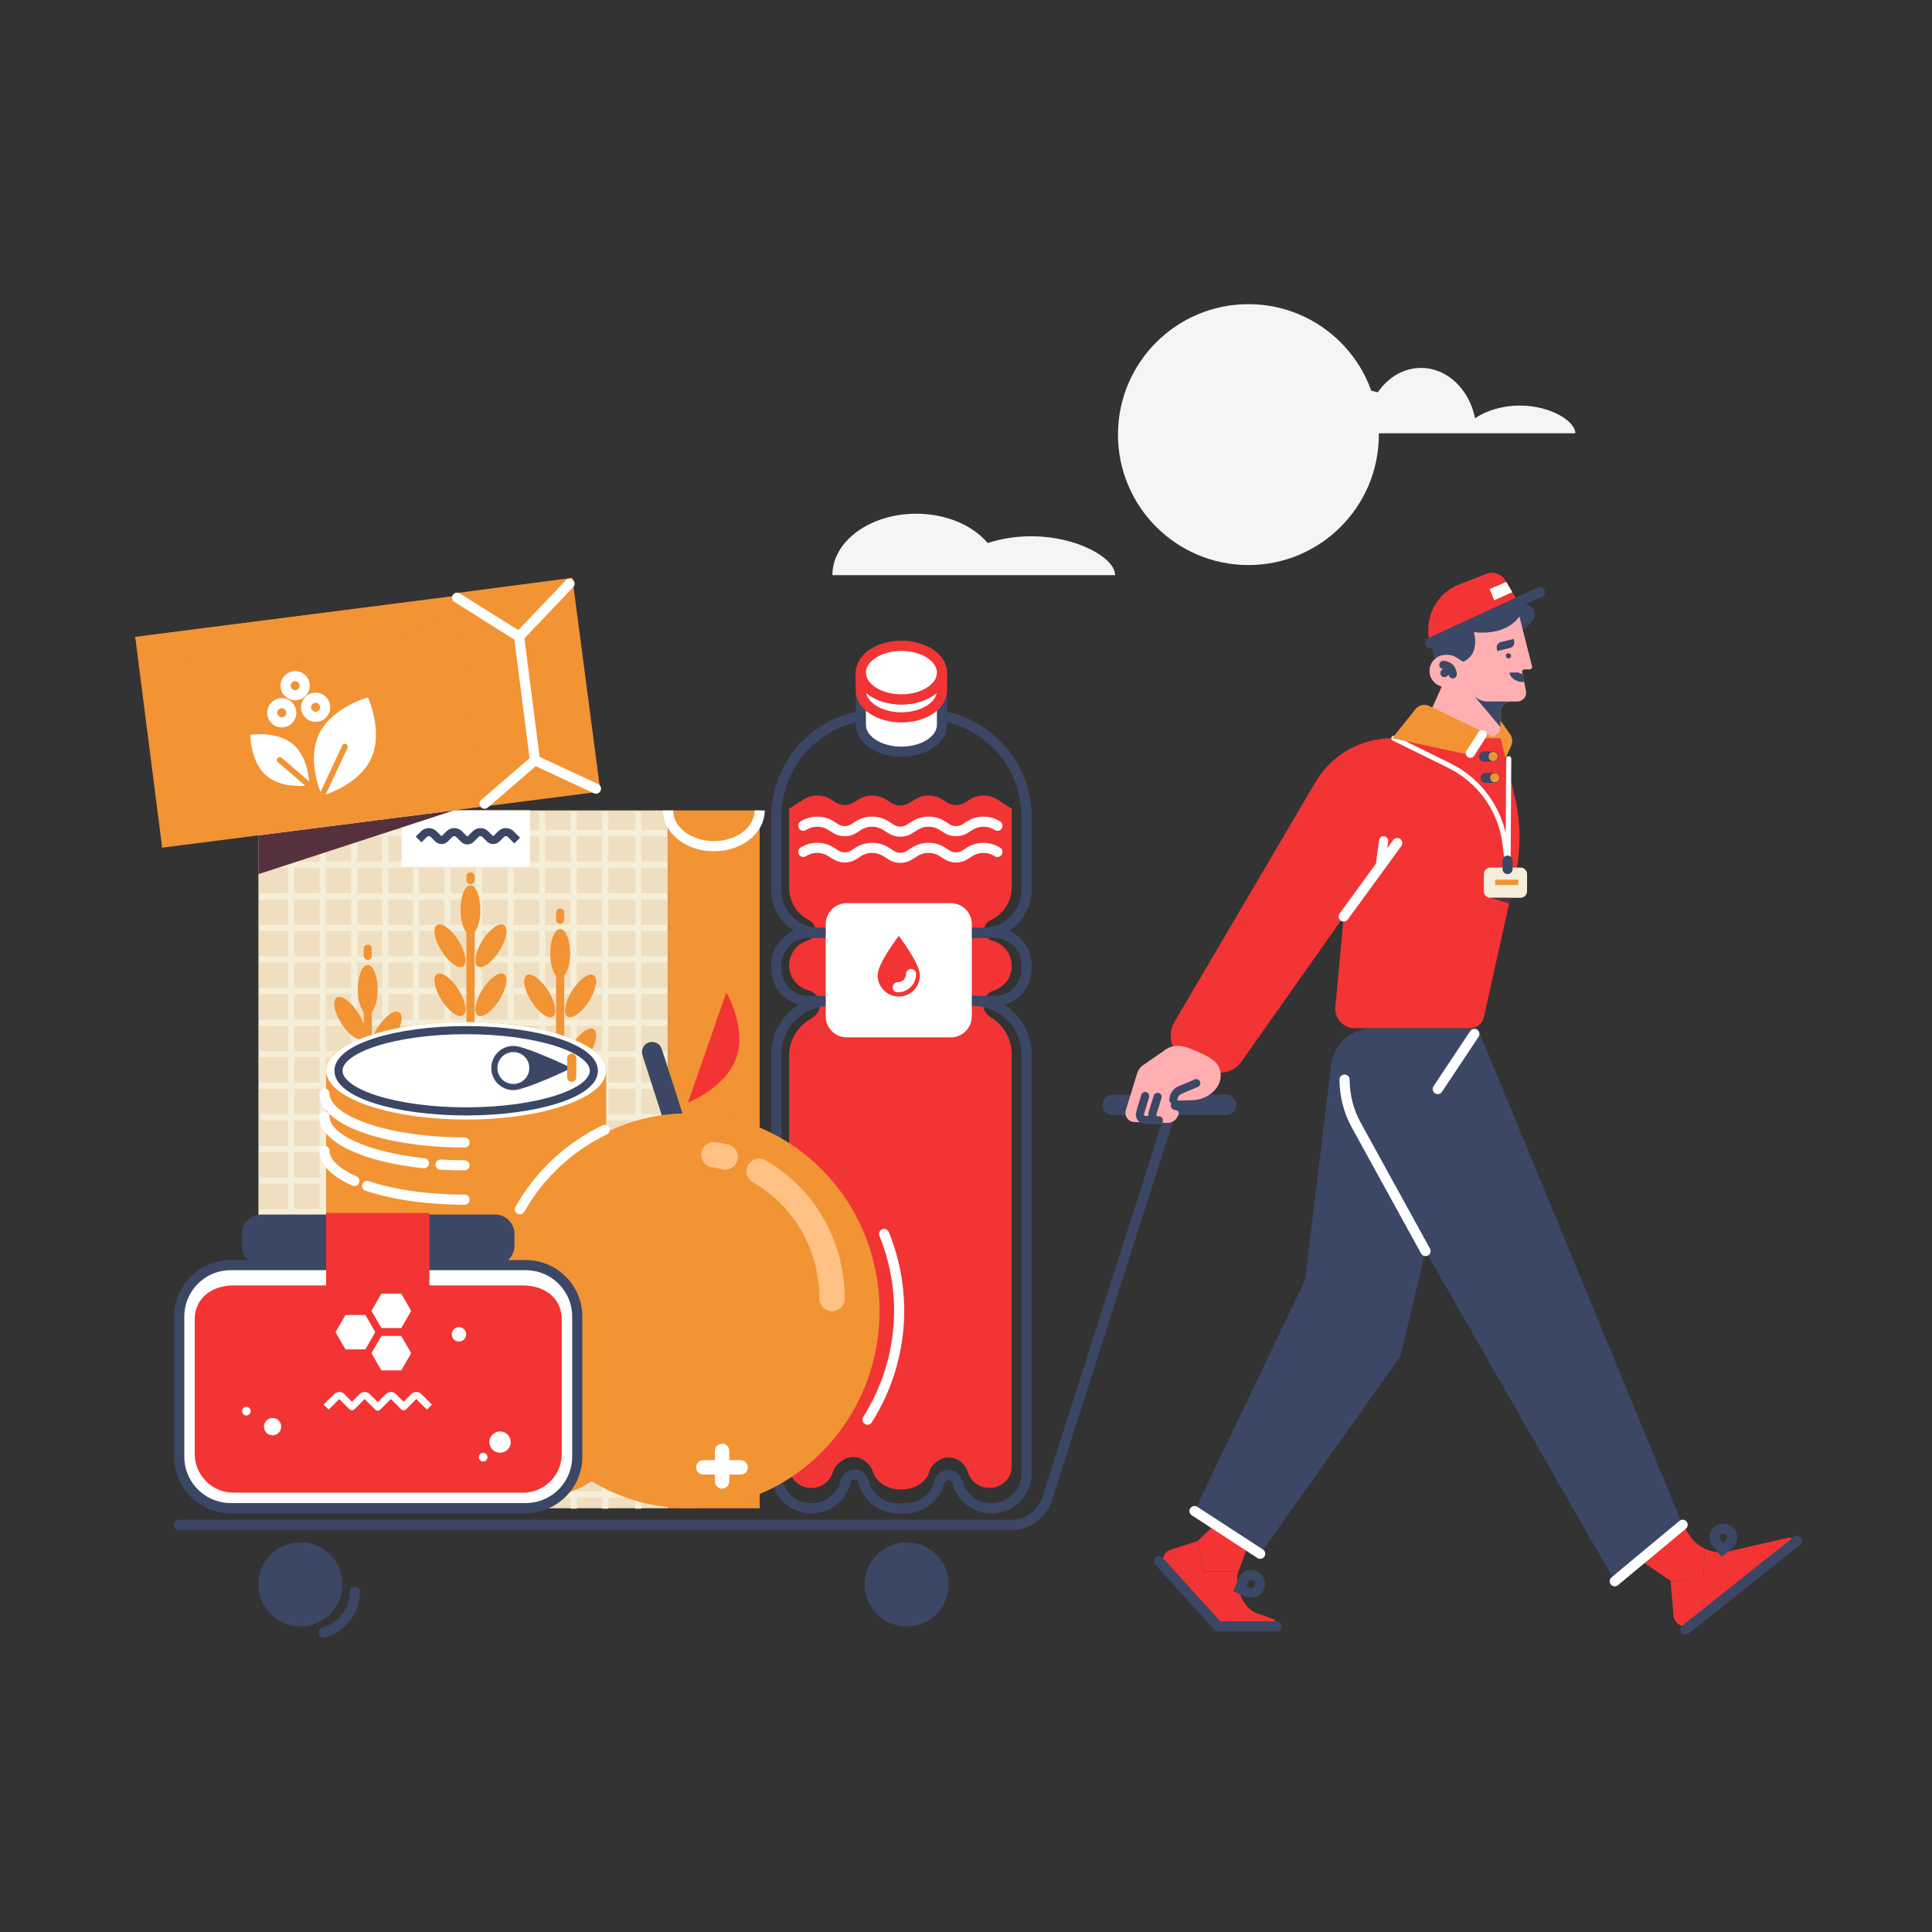 <svg width="343" height="343" viewBox="0 0 343 343" fill="none" xmlns="http://www.w3.org/2000/svg">
<rect x="0" y="0" width="343" height="343" fill="#333333" stroke="none"/>
<mask id="mask0_234_6014" style="mask-type:alpha" maskUnits="userSpaceOnUse" x="0" y="0" width="343" height="343">
<rect width="343" height="343" fill="#C4C4C4"/>
</mask>
<g mask="url(#mask0_234_6014)">
<path d="M221.64 100.316C234.43 100.316 244.798 89.948 244.798 77.158C244.798 64.368 234.43 54 221.64 54C208.851 54 198.482 64.368 198.482 77.158C198.482 89.948 208.851 100.316 221.64 100.316Z" fill="#F5F5F5"/>
<path d="M279.679 76.922H231.264C231.264 72.629 235.674 69.149 241.113 69.149C242.298 69.147 243.476 69.317 244.612 69.654C246.416 67.006 249.185 65.319 252.29 65.319C256.952 65.319 260.857 69.134 261.879 74.261C263.67 72.999 266.561 72.003 269.822 72.003C275.268 72.003 279.679 74.775 279.679 76.922Z" fill="#F5F5F5"/>
<path d="M197.974 102.109H147.781C147.781 96.087 154.446 91.206 162.665 91.206C168.029 91.206 172.73 93.286 175.351 96.401C177.853 95.605 180.463 95.202 183.088 95.208C191.308 95.21 197.974 99.1 197.974 102.109Z" fill="#F5F5F5"/>
<path d="M62.993 282.609C62.993 284.254 62.45 285.852 61.449 287.157C60.447 288.461 59.043 289.399 57.454 289.824" stroke="#3B4765" stroke-width="1.799" stroke-miterlimit="10" stroke-linecap="round"/>
<path d="M208.327 195.86L185.909 266.076C185.48 267.421 184.634 268.595 183.493 269.428C182.353 270.26 180.978 270.709 179.566 270.709H31.82" stroke="#3B4765" stroke-width="1.799" stroke-miterlimit="10" stroke-linecap="round"/>
<path d="M197.528 196.152H217.7" stroke="#3B4765" stroke-width="3.598" stroke-linecap="round" stroke-linejoin="round"/>
<path d="M53.339 288.748C57.461 288.748 60.803 285.406 60.803 281.283C60.803 277.161 57.461 273.819 53.339 273.819C49.216 273.819 45.874 277.161 45.874 281.283C45.874 285.406 49.216 288.748 53.339 288.748Z" fill="#3B4765"/>
<path d="M53.338 286.4C56.165 286.4 58.456 284.109 58.456 281.283C58.456 278.456 56.165 276.165 53.338 276.165C50.512 276.165 48.221 278.456 48.221 281.283C48.221 284.109 50.512 286.4 53.338 286.4Z" stroke="#3B4765" stroke-width="1.799" stroke-miterlimit="10"/>
<path d="M160.979 288.748C165.102 288.748 168.444 285.406 168.444 281.283C168.444 277.161 165.102 273.819 160.979 273.819C156.857 273.819 153.515 277.161 153.515 281.283C153.515 285.406 156.857 288.748 160.979 288.748Z" fill="#3B4765"/>
<path d="M160.979 286.4C163.805 286.4 166.097 284.109 166.097 281.283C166.097 278.456 163.805 276.165 160.979 276.165C158.153 276.165 155.861 278.456 155.861 281.283C155.861 284.109 158.153 286.4 160.979 286.4Z" stroke="#3B4765" stroke-width="1.799" stroke-miterlimit="10" stroke-linecap="round"/>
<path d="M118.623 143.882H45.879V267.769H118.623V143.882Z" fill="#EFDFC0"/>
<path d="M73.852 267.847V144.131" stroke="#F5EFD9" stroke-width="1.081" stroke-miterlimit="10"/>
<path d="M68.414 267.847V144.131" stroke="#F5EFD9" stroke-width="1.081" stroke-miterlimit="10"/>
<path d="M79.453 267.847V144.131" stroke="#F5EFD9" stroke-width="1.081" stroke-miterlimit="10"/>
<path d="M85.055 267.847V144.131" stroke="#F5EFD9" stroke-width="1.081" stroke-miterlimit="10"/>
<path d="M90.657 267.847V144.131" stroke="#F5EFD9" stroke-width="1.081" stroke-miterlimit="10"/>
<path d="M96.259 267.847V144.131" stroke="#F5EFD9" stroke-width="1.081" stroke-miterlimit="10"/>
<path d="M101.861 267.847V144.131" stroke="#F5EFD9" stroke-width="1.081" stroke-miterlimit="10"/>
<path d="M107.463 267.847V144.131" stroke="#F5EFD9" stroke-width="1.081" stroke-miterlimit="10"/>
<path d="M51.685 267.847V144.131" stroke="#F5EFD9" stroke-width="1.081" stroke-miterlimit="10"/>
<path d="M57.289 267.847V144.131" stroke="#F5EFD9" stroke-width="1.081" stroke-miterlimit="10"/>
<path d="M62.891 267.847V144.131" stroke="#F5EFD9" stroke-width="1.081" stroke-miterlimit="10"/>
<path d="M118.418 192.748H45.994" stroke="#F5EFD9" stroke-width="1.081" stroke-miterlimit="10"/>
<path d="M118.418 187.145H45.994" stroke="#F5EFD9" stroke-width="1.081" stroke-miterlimit="10"/>
<path d="M118.418 181.543H45.994" stroke="#F5EFD9" stroke-width="1.081" stroke-miterlimit="10"/>
<path d="M118.418 175.941H45.994" stroke="#F5EFD9" stroke-width="1.081" stroke-miterlimit="10"/>
<path d="M118.418 170.34H45.994" stroke="#F5EFD9" stroke-width="1.081" stroke-miterlimit="10"/>
<path d="M118.418 164.738H45.994" stroke="#F5EFD9" stroke-width="1.081" stroke-miterlimit="10"/>
<path d="M118.418 159.136H45.994" stroke="#F5EFD9" stroke-width="1.081" stroke-miterlimit="10"/>
<path d="M118.419 153.534H46.31" stroke="#F5EFD9" stroke-width="1.081" stroke-miterlimit="10"/>
<path d="M118.418 147.93H45.994" stroke="#F5EFD9" stroke-width="1.081" stroke-miterlimit="10"/>
<path d="M118.418 237.596H45.994" stroke="#F5EFD9" stroke-width="1.081" stroke-miterlimit="10"/>
<path d="M118.418 243.257H45.994" stroke="#F5EFD9" stroke-width="1.081" stroke-miterlimit="10"/>
<path d="M118.418 231.995H45.994" stroke="#F5EFD9" stroke-width="1.081" stroke-miterlimit="10"/>
<path d="M118.418 226.393H45.994" stroke="#F5EFD9" stroke-width="1.081" stroke-miterlimit="10"/>
<path d="M118.418 259.357L45.994 259.648" stroke="#F5EFD9" stroke-width="1.081" stroke-miterlimit="10"/>
<path d="M118.418 265.309H45.994" stroke="#F5EFD9" stroke-width="1.081" stroke-miterlimit="10"/>
<path d="M118.418 254.047H45.994" stroke="#F5EFD9" stroke-width="1.081" stroke-miterlimit="10"/>
<path d="M118.418 248.443H45.994" stroke="#F5EFD9" stroke-width="1.081" stroke-miterlimit="10"/>
<path d="M118.418 220.792H45.994" stroke="#F5EFD9" stroke-width="1.081" stroke-miterlimit="10"/>
<path d="M118.418 215.189H45.994" stroke="#F5EFD9" stroke-width="1.081" stroke-miterlimit="10"/>
<path d="M118.418 209.587H45.994" stroke="#F5EFD9" stroke-width="1.081" stroke-miterlimit="10"/>
<path d="M118.418 203.986H45.994" stroke="#F5EFD9" stroke-width="1.081" stroke-miterlimit="10"/>
<path d="M118.419 198.382H46.31" stroke="#F5EFD9" stroke-width="1.081" stroke-miterlimit="10"/>
<path d="M113.319 267.847V144.131" stroke="#F5EFD9" stroke-width="1.081" stroke-miterlimit="10"/>
<path d="M99.445 173.617C100.421 173.617 101.212 171.672 101.212 169.271C101.212 166.871 100.421 164.925 99.445 164.925C98.47 164.925 97.679 166.871 97.679 169.271C97.679 171.672 98.47 173.617 99.445 173.617Z" fill="#F29334"/>
<path d="M104.564 177.755C105.849 175.727 106.222 173.66 105.398 173.138C104.574 172.616 102.865 173.836 101.58 175.864C100.295 177.891 99.922 179.958 100.746 180.48C101.57 181.002 103.28 179.782 104.564 177.755Z" fill="#F29334"/>
<path d="M98.145 180.484C98.969 179.962 98.596 177.895 97.311 175.868C96.027 173.84 94.317 172.62 93.493 173.142C92.669 173.664 93.042 175.731 94.327 177.758C95.612 179.786 97.321 181.006 98.145 180.484Z" fill="#F29334"/>
<path d="M104.565 187.33C105.85 185.303 106.223 183.236 105.399 182.714C104.575 182.192 102.866 183.412 101.581 185.439C100.296 187.467 99.923 189.534 100.747 190.056C101.571 190.578 103.28 189.358 104.565 187.33Z" fill="#F29334"/>
<path d="M98.144 190.059C98.968 189.537 98.595 187.47 97.31 185.442C96.026 183.415 94.316 182.195 93.492 182.717C92.668 183.239 93.041 185.306 94.326 187.333C95.611 189.361 97.32 190.581 98.144 190.059Z" fill="#F29334"/>
<path d="M99.445 171.858V197.601" stroke="#F29334" stroke-width="1.44" stroke-miterlimit="10" stroke-linecap="round"/>
<path d="M99.445 163.297V162.013" stroke="#F29334" stroke-width="1.44" stroke-miterlimit="10" stroke-linecap="round"/>
<path d="M65.29 180.023C66.265 180.023 67.056 178.077 67.056 175.677C67.056 173.277 66.265 171.331 65.29 171.331C64.314 171.331 63.523 173.277 63.523 175.677C63.523 178.077 64.314 180.023 65.29 180.023Z" fill="#F29334"/>
<path d="M70.002 184.331C71.298 182.315 71.684 180.253 70.865 179.726C70.046 179.199 68.331 180.407 67.034 182.423C65.738 184.439 65.352 186.501 66.171 187.028C66.991 187.554 68.706 186.347 70.002 184.331Z" fill="#F29334"/>
<path d="M64.462 184.43C65.281 183.903 64.895 181.842 63.599 179.826C62.302 177.809 60.587 176.602 59.768 177.129C58.949 177.656 59.335 179.717 60.631 181.733C61.927 183.75 63.642 184.957 64.462 184.43Z" fill="#F29334"/>
<path d="M70.41 191.706C71.695 189.679 72.068 187.612 71.244 187.09C70.42 186.567 68.71 187.788 67.426 189.815C66.141 191.843 65.768 193.91 66.592 194.432C67.416 194.954 69.125 193.734 70.41 191.706Z" fill="#F29334"/>
<path d="M63.99 194.435C64.814 193.912 64.441 191.846 63.156 189.818C61.871 187.791 60.162 186.57 59.338 187.092C58.514 187.615 58.887 189.681 60.172 191.709C61.456 193.736 63.166 194.957 63.99 194.435Z" fill="#F29334"/>
<path d="M65.29 178.265V197.626" stroke="#F29334" stroke-width="1.44" stroke-miterlimit="10" stroke-linecap="round"/>
<path d="M65.29 169.704V168.42" stroke="#F29334" stroke-width="1.44" stroke-miterlimit="10" stroke-linecap="round"/>
<path d="M83.521 165.872C84.497 165.872 85.288 163.926 85.288 161.526C85.288 159.126 84.497 157.18 83.521 157.18C82.546 157.18 81.755 159.126 81.755 161.526C81.755 163.926 82.546 165.872 83.521 165.872Z" fill="#F29334"/>
<path d="M88.64 168.85C89.925 166.823 90.299 164.756 89.474 164.233C88.65 163.711 86.941 164.932 85.656 166.959C84.371 168.987 83.998 171.054 84.822 171.576C85.646 172.098 87.356 170.878 88.64 168.85Z" fill="#F29334"/>
<path d="M88.639 177.554C89.924 175.526 90.297 173.459 89.474 172.937C88.649 172.415 86.94 173.635 85.655 175.663C84.371 177.69 83.997 179.757 84.821 180.279C85.645 180.801 87.355 179.581 88.639 177.554Z" fill="#F29334"/>
<path d="M82.221 171.581C83.045 171.059 82.671 168.992 81.386 166.964C80.102 164.937 78.392 163.717 77.568 164.239C76.744 164.761 77.118 166.828 78.402 168.855C79.687 170.883 81.397 172.103 82.221 171.581Z" fill="#F29334"/>
<path d="M82.219 180.284C83.043 179.762 82.669 177.695 81.385 175.668C80.1 173.64 78.39 172.42 77.566 172.942C76.742 173.464 77.116 175.531 78.4 177.559C79.685 179.586 81.394 180.807 82.219 180.284Z" fill="#F29334"/>
<path d="M88.64 187.129C89.925 185.101 90.299 183.035 89.475 182.512C88.65 181.99 86.941 183.211 85.656 185.238C84.371 187.265 83.998 189.332 84.822 189.855C85.646 190.377 87.356 189.156 88.64 187.129Z" fill="#F29334"/>
<path d="M82.221 189.859C83.045 189.337 82.671 187.27 81.386 185.243C80.102 183.215 78.392 181.995 77.568 182.517C76.744 183.039 77.118 185.106 78.402 187.134C79.687 189.161 81.397 190.381 82.221 189.859Z" fill="#F29334"/>
<path d="M83.522 164.115V197.401" stroke="#F29334" stroke-width="1.44" stroke-miterlimit="10" stroke-linecap="round"/>
<path d="M94.095 143.857H71.295V153.841H94.095V143.857Z" fill="white"/>
<path d="M94.095 257.787H71.295V267.771H94.095V257.787Z" fill="white"/>
<path d="M134.869 143.883H118.622V267.771H134.869V143.883Z" fill="#F29334"/>
<path d="M102.802 198.466H61.99C60.038 198.466 58.455 200.048 58.455 202.001V212.788C58.455 214.74 60.038 216.323 61.99 216.323H102.802C104.754 216.323 106.337 214.74 106.337 212.788V202.001C106.337 200.048 104.754 198.466 102.802 198.466Z" fill="white"/>
<path d="M99.818 204.151H65.171V210.702H99.818V204.151Z" fill="#F29334"/>
<path d="M74.322 207.937L75.268 206.991C75.497 206.762 75.808 206.634 76.132 206.634C76.456 206.634 76.767 206.762 76.996 206.991L77.787 207.782C77.948 207.941 78.165 208.031 78.392 208.031C78.619 208.031 78.837 207.941 78.997 207.782L79.786 206.991C80.015 206.762 80.326 206.634 80.65 206.634C80.974 206.634 81.285 206.762 81.515 206.991L82.369 207.846C82.449 207.926 82.543 207.989 82.647 208.032C82.751 208.075 82.863 208.097 82.975 208.097C83.088 208.097 83.2 208.075 83.304 208.032C83.408 207.989 83.502 207.926 83.582 207.846L84.435 206.991C84.664 206.762 84.975 206.634 85.299 206.634C85.623 206.634 85.934 206.762 86.163 206.991L86.954 207.782C87.115 207.941 87.332 208.031 87.559 208.031C87.786 208.031 88.003 207.941 88.164 207.782L88.953 206.991C89.182 206.762 89.493 206.634 89.817 206.634C90.141 206.634 90.452 206.762 90.681 206.991L91.816 208.137" stroke="#3B4765" stroke-width="1.44" stroke-miterlimit="10"/>
<path d="M134.87 143.883C134.87 147.389 131.233 150.234 126.738 150.234C122.243 150.234 118.615 147.397 118.615 143.883" stroke="white" stroke-width="1.799" stroke-miterlimit="10"/>
<path d="M45.879 148.311L80.654 143.857L45.879 155.195V148.311Z" fill="#56303C"/>
<path d="M74.322 149.039L75.268 148.093C75.381 147.98 75.516 147.889 75.664 147.828C75.812 147.766 75.972 147.734 76.132 147.734C76.293 147.734 76.452 147.766 76.6 147.828C76.748 147.889 76.883 147.98 76.996 148.093L77.787 148.882C77.866 148.962 77.961 149.025 78.065 149.068C78.168 149.111 78.28 149.133 78.392 149.133C78.505 149.133 78.616 149.111 78.72 149.068C78.824 149.025 78.918 148.962 78.997 148.882L79.786 148.093C79.899 147.98 80.034 147.889 80.182 147.828C80.331 147.766 80.49 147.734 80.65 147.734C80.811 147.734 80.97 147.766 81.118 147.828C81.266 147.889 81.401 147.98 81.515 148.093L82.369 148.948C82.449 149.028 82.543 149.091 82.647 149.134C82.751 149.177 82.863 149.199 82.975 149.199C83.088 149.199 83.2 149.177 83.304 149.134C83.408 149.091 83.502 149.028 83.582 148.948L84.435 148.093C84.548 147.98 84.683 147.889 84.831 147.828C84.979 147.766 85.138 147.734 85.299 147.734C85.46 147.734 85.618 147.766 85.767 147.828C85.915 147.889 86.05 147.98 86.163 148.093L86.954 148.882C87.033 148.962 87.127 149.025 87.231 149.068C87.335 149.111 87.446 149.133 87.559 149.133C87.671 149.133 87.783 149.111 87.886 149.068C87.99 149.025 88.085 148.962 88.164 148.882L88.953 148.093C89.066 147.98 89.201 147.889 89.349 147.828C89.497 147.766 89.656 147.734 89.817 147.734C89.978 147.734 90.137 147.766 90.285 147.828C90.433 147.889 90.568 147.98 90.681 148.093L91.816 149.237" stroke="#3B4765" stroke-width="1.44" stroke-miterlimit="10"/>
<path d="M83.522 156.239V155.581" stroke="#F29334" stroke-width="1.44" stroke-miterlimit="10" stroke-linecap="round"/>
<path d="M179.614 143.573V157.505C179.614 158.742 179.259 159.953 178.591 160.995C177.923 162.036 176.97 162.864 175.845 163.379C175.489 163.543 175.19 163.811 174.99 164.149C174.789 164.486 174.696 164.876 174.723 165.268C174.75 165.659 174.895 166.033 175.139 166.34C175.384 166.647 175.716 166.872 176.091 166.986L176.379 167.073C177.313 167.355 178.132 167.931 178.714 168.714C179.297 169.497 179.612 170.447 179.614 171.423V171.512C179.614 172.485 179.301 173.432 178.722 174.215C178.144 174.998 177.33 175.575 176.399 175.861C175.921 176.009 175.496 176.291 175.175 176.675C174.853 177.058 174.649 177.526 174.587 178.023C174.525 178.519 174.608 179.023 174.826 179.474C175.043 179.924 175.386 180.302 175.813 180.563L176.002 180.678C177.104 181.351 178.014 182.296 178.645 183.422C179.277 184.548 179.609 185.817 179.609 187.108V260.399C179.609 260.444 179.609 260.488 179.609 260.531C179.535 262.545 177.797 264.156 175.662 264.156C174.816 264.169 173.989 263.908 173.303 263.413C172.617 262.917 172.11 262.214 171.857 261.407C171.678 260.766 171.321 260.19 170.828 259.744L170.675 259.61C170.056 259.062 169.26 258.758 168.434 258.754C167.608 258.751 166.808 259.047 166.185 259.589L166.019 259.735C165.525 260.154 165.161 260.705 164.969 261.323C164.441 263.111 162.41 264.442 159.986 264.442C157.561 264.442 155.532 263.118 155.002 261.323C154.811 260.703 154.448 260.149 153.955 259.727L153.718 259.519C153.115 258.99 152.344 258.692 151.542 258.676C150.74 258.66 149.958 258.928 149.334 259.432L148.984 259.716C148.438 260.149 148.036 260.739 147.835 261.407C147.583 262.213 147.078 262.917 146.395 263.413C145.712 263.91 144.887 264.173 144.043 264.164C141.907 264.164 140.169 262.553 140.096 260.539C140.096 260.495 140.096 260.452 140.096 260.406V187.449C140.096 186.185 140.414 184.941 141.021 183.832C141.627 182.723 142.503 181.784 143.568 181.102L144.383 180.58C144.791 180.319 145.118 179.949 145.327 179.513C145.536 179.076 145.619 178.589 145.567 178.108C145.514 177.626 145.328 177.169 145.029 176.788C144.73 176.407 144.331 176.117 143.876 175.95L143.084 175.659C142.208 175.338 141.452 174.756 140.917 173.991C140.383 173.226 140.096 172.316 140.096 171.383C140.096 170.457 140.378 169.554 140.905 168.792C141.432 168.031 142.178 167.448 143.044 167.122L143.506 166.948C143.848 166.818 144.147 166.594 144.367 166.301C144.588 166.008 144.72 165.658 144.749 165.292C144.778 164.927 144.703 164.561 144.532 164.237C144.361 163.912 144.102 163.643 143.784 163.461L143.35 163.215C142.362 162.649 141.541 161.833 140.969 160.848C140.397 159.863 140.096 158.744 140.096 157.605V143.573L142.63 141.958C143.369 141.485 144.228 141.233 145.106 141.233C145.983 141.233 146.842 141.485 147.581 141.958L148.349 142.451C148.836 142.762 149.401 142.928 149.979 142.928C150.557 142.928 151.123 142.762 151.609 142.451L152.366 141.958C153.105 141.485 153.965 141.234 154.842 141.234C155.72 141.234 156.58 141.485 157.319 141.958L158.231 142.54C158.715 142.848 159.277 143.011 159.851 143.011C160.425 143.011 160.987 142.848 161.472 142.54L162.386 141.958C163.125 141.485 163.984 141.233 164.861 141.233C165.739 141.233 166.598 141.485 167.337 141.958L168.105 142.451C168.591 142.762 169.157 142.928 169.735 142.928C170.313 142.928 170.878 142.762 171.365 142.451L172.133 141.958C172.872 141.484 173.731 141.233 174.608 141.233C175.486 141.233 176.345 141.484 177.084 141.958L179.614 143.573Z" fill="#F23434"/>
<path d="M142.618 146.599C143.357 146.126 144.216 145.875 145.094 145.875C145.971 145.875 146.83 146.126 147.569 146.599L148.337 147.092C148.824 147.404 149.39 147.569 149.967 147.569C150.545 147.569 151.111 147.404 151.598 147.092L152.354 146.599C153.094 146.126 153.953 145.875 154.831 145.875C155.708 145.875 156.568 146.126 157.307 146.599L158.219 147.181C158.703 147.489 159.266 147.652 159.84 147.652C160.414 147.652 160.976 147.489 161.46 147.181L162.387 146.599C163.126 146.126 163.985 145.875 164.863 145.875C165.74 145.875 166.599 146.126 167.338 146.599L168.106 147.092C168.593 147.404 169.158 147.569 169.736 147.569C170.314 147.569 170.88 147.404 171.366 147.092L172.134 146.599C172.873 146.126 173.733 145.875 174.61 145.875C175.487 145.875 176.346 146.126 177.086 146.599" stroke="white" stroke-width="1.799" stroke-miterlimit="10" stroke-linecap="round"/>
<path d="M142.618 151.24C143.358 150.769 144.218 150.519 145.095 150.521C145.973 150.522 146.831 150.775 147.569 151.249L148.337 151.743C148.824 152.054 149.39 152.22 149.967 152.22C150.545 152.22 151.111 152.054 151.598 151.743L152.354 151.249C153.093 150.775 153.952 150.522 154.829 150.521C155.707 150.519 156.567 150.769 157.307 151.24L158.219 151.822C158.703 152.13 159.266 152.293 159.84 152.293C160.414 152.293 160.976 152.13 161.46 151.822L162.374 151.24C163.114 150.769 163.973 150.519 164.851 150.521C165.728 150.522 166.587 150.775 167.325 151.249L168.093 151.743C168.58 152.054 169.145 152.22 169.723 152.22C170.301 152.22 170.867 152.054 171.353 151.743L172.121 151.249C172.86 150.776 173.719 150.525 174.597 150.525C175.474 150.525 176.333 150.776 177.072 151.249" stroke="white" stroke-width="1.799" stroke-miterlimit="10" stroke-linecap="round"/>
<path d="M182.246 187.129V261.526C182.251 263.05 181.698 264.523 180.692 265.668C179.685 266.812 178.295 267.549 176.783 267.739C175.271 267.929 173.742 267.559 172.483 266.699C171.225 265.839 170.325 264.549 169.953 263.071V263.071C169.537 261.439 167.218 261.439 166.802 263.071C166.46 264.416 165.679 265.609 164.583 266.46C163.487 267.312 162.138 267.773 160.75 267.773H159.362C157.974 267.773 156.625 267.312 155.529 266.46C154.433 265.609 153.652 264.416 153.31 263.071L153.297 263.016C152.881 261.384 150.562 261.384 150.146 263.016L150.133 263.071C149.76 264.549 148.86 265.839 147.602 266.699C146.344 267.559 144.815 267.929 143.303 267.739C141.79 267.549 140.4 266.812 139.394 265.668C138.388 264.523 137.835 263.05 137.84 261.526V187.129C137.84 184.631 138.832 182.235 140.599 180.468C142.366 178.702 144.762 177.709 147.26 177.709H172.839C175.335 177.713 177.727 178.707 179.491 180.473C181.255 182.239 182.246 184.633 182.246 187.129V187.129Z" stroke="#3B4765" stroke-width="1.799" stroke-miterlimit="10"/>
<path d="M176.558 165.618H143.511C140.37 165.618 137.824 168.164 137.824 171.305V172.022C137.824 175.163 140.37 177.709 143.511 177.709H176.558C179.699 177.709 182.245 175.163 182.245 172.022V171.305C182.245 168.164 179.699 165.618 176.558 165.618Z" stroke="#3B4765" stroke-width="1.799" stroke-miterlimit="10"/>
<path d="M155.982 126.837H164.089C168.905 126.837 173.523 128.75 176.927 132.155C180.332 135.56 182.245 140.178 182.245 144.993V158.003C182.245 160.023 181.442 161.961 180.014 163.389C178.585 164.818 176.648 165.62 174.627 165.62H145.442C143.422 165.62 141.484 164.818 140.055 163.389C138.627 161.961 137.824 160.023 137.824 158.003V144.993C137.824 142.609 138.294 140.248 139.206 138.045C140.119 135.842 141.456 133.84 143.143 132.154C144.829 130.468 146.83 129.131 149.033 128.219C151.236 127.307 153.597 126.837 155.982 126.837V126.837Z" stroke="#3B4765" stroke-width="1.799" stroke-miterlimit="10"/>
<path d="M152.834 119.415V128.698C152.834 131.325 156.049 133.453 160.034 133.453C164.019 133.453 167.234 131.325 167.234 128.698V119.415H152.834Z" fill="white" stroke="#3B4765" stroke-width="1.799" stroke-miterlimit="10"/>
<path d="M160.034 124.169C164.01 124.169 167.234 122.04 167.234 119.414C167.234 116.788 164.01 114.66 160.034 114.66C156.057 114.66 152.834 116.788 152.834 119.414C152.834 122.04 156.057 124.169 160.034 124.169Z" fill="white" stroke="#3B4765" stroke-width="1.799" stroke-miterlimit="10"/>
<path d="M167.234 119.415V122.607C167.234 125.232 164.009 127.361 160.034 127.361C156.059 127.361 152.834 125.228 152.834 122.607V119.415" stroke="#F23434" stroke-width="1.799" stroke-miterlimit="10"/>
<path d="M160.034 124.169C164.01 124.169 167.234 122.04 167.234 119.414C167.234 116.788 164.01 114.66 160.034 114.66C156.057 114.66 152.834 116.788 152.834 119.414C152.834 122.04 156.057 124.169 160.034 124.169Z" fill="white" stroke="#F23434" stroke-width="1.799" stroke-miterlimit="10"/>
<path d="M168.804 160.344H150.32C148.264 160.344 146.598 162.01 146.598 164.066V180.446C146.598 182.501 148.264 184.168 150.32 184.168H168.804C170.86 184.168 172.526 182.501 172.526 180.446V164.066C172.526 162.01 170.86 160.344 168.804 160.344Z" fill="white"/>
<path d="M163.303 173.097C163.314 173.595 163.226 174.091 163.043 174.555C162.86 175.018 162.586 175.441 162.237 175.797C161.889 176.154 161.472 176.437 161.013 176.63C160.553 176.824 160.06 176.923 159.561 176.923C159.062 176.923 158.569 176.824 158.109 176.63C157.65 176.437 157.234 176.154 156.885 175.797C156.536 175.441 156.263 175.018 156.08 174.555C155.897 174.091 155.808 173.595 155.819 173.097C155.819 171.03 159.562 166.15 159.562 166.15C159.562 166.15 163.303 171.03 163.303 173.097Z" fill="#F23434"/>
<path d="M161.739 172.921C161.739 173.23 161.678 173.536 161.56 173.822C161.442 174.107 161.268 174.367 161.05 174.585C160.831 174.804 160.571 174.978 160.286 175.096C160 175.214 159.694 175.275 159.385 175.275" stroke="white" stroke-width="1.799" stroke-miterlimit="10" stroke-linecap="round"/>
<path d="M107.621 190.095V259.104C107.621 263.887 96.492 267.764 82.763 267.764C69.035 267.764 57.903 263.887 57.903 259.104V190.095C57.903 185.312 69.033 181.435 82.763 181.435C96.493 181.435 107.621 185.32 107.621 190.095Z" fill="#F29334"/>
<path d="M82.471 202.825C68.743 202.825 57.613 198.948 57.613 194.165" stroke="white" stroke-width="1.799" stroke-miterlimit="10" stroke-linecap="round"/>
<path d="M82.471 226.327C68.743 226.327 57.613 222.448 57.613 217.666" stroke="white" stroke-width="1.799" stroke-miterlimit="10" stroke-linecap="round"/>
<path d="M82.471 249.827C68.743 249.827 57.613 245.95 57.613 241.167" stroke="white" stroke-width="1.799" stroke-miterlimit="10" stroke-linecap="round"/>
<path d="M75.262 206.517C65.049 205.441 57.613 202.137 57.613 198.228" stroke="white" stroke-width="1.799" stroke-miterlimit="10" stroke-linecap="round"/>
<path d="M82.472 206.887C81.017 206.887 79.593 206.843 78.207 206.76" stroke="white" stroke-width="1.799" stroke-miterlimit="10" stroke-linecap="round"/>
<path d="M62.911 209.662C59.595 208.191 57.615 206.335 57.615 204.321" stroke="white" stroke-width="1.799" stroke-miterlimit="10" stroke-linecap="round"/>
<path d="M82.471 212.979C75.748 212.979 69.648 212.049 65.174 210.538" stroke="white" stroke-width="1.799" stroke-miterlimit="10" stroke-linecap="round"/>
<path d="M62.911 241.867C59.595 240.396 57.615 238.541 57.615 236.525" stroke="white" stroke-width="1.799" stroke-miterlimit="10" stroke-linecap="round"/>
<path d="M82.471 245.184C75.748 245.184 69.648 244.256 65.174 242.745" stroke="white" stroke-width="1.799" stroke-miterlimit="10" stroke-linecap="round"/>
<path d="M107.621 190.095C107.621 194.878 96.492 198.755 82.763 198.755C69.035 198.755 57.903 194.878 57.903 190.095C57.903 185.313 69.033 181.443 82.769 181.443C96.505 181.443 107.621 185.32 107.621 190.095Z" fill="white"/>
<path d="M105.433 190.096C105.433 194.083 95.282 197.313 82.763 197.313C70.243 197.313 60.091 194.09 60.091 190.096C60.091 186.102 70.241 182.888 82.768 182.888C95.296 182.888 105.433 186.124 105.433 190.096Z" stroke="#3B4765" stroke-width="1.44" stroke-miterlimit="10" stroke-linecap="round"/>
<path d="M101.502 189.611C101.502 189.611 93.319 193.539 91.15 193.539C90.108 193.539 89.109 193.125 88.372 192.389C87.635 191.652 87.222 190.653 87.222 189.611C87.222 188.569 87.635 187.57 88.372 186.834C89.109 186.097 90.108 185.683 91.15 185.683C93.319 185.683 101.502 189.611 101.502 189.611Z" fill="#3B4765"/>
<path d="M92.223 192.229C93.669 191.631 94.355 189.973 93.756 188.528C93.158 187.082 91.5 186.396 90.055 186.995C88.609 187.593 87.923 189.251 88.522 190.696C89.12 192.142 90.778 192.828 92.223 192.229Z" fill="white"/>
<path d="M101.503 187.864V191.247" stroke="#F29334" stroke-width="1.619" stroke-miterlimit="10" stroke-linecap="round"/>
<path d="M107.621 211.239V236.77C107.621 240.528 100.746 243.728 91.139 244.927V219.396C100.746 218.197 107.621 214.997 107.621 211.239Z" fill="#3B4765"/>
<path d="M115.771 186.777L119.541 198.495" stroke="#3B4765" stroke-width="3.598" stroke-miterlimit="10" stroke-linecap="round"/>
<path d="M122.181 267.77C140.941 267.77 156.149 252.075 156.149 232.715C156.149 213.354 140.941 197.659 122.181 197.659C103.421 197.659 88.213 213.354 88.213 232.715C88.213 252.075 103.421 267.77 122.181 267.77Z" fill="#F29334"/>
<path d="M156.96 219.067C159.134 224.399 160 230.174 159.487 235.909C158.973 241.644 157.096 247.174 154.01 252.035" stroke="white" stroke-width="1.799" stroke-miterlimit="10" stroke-linecap="round"/>
<path d="M92.288 214.701C95.753 208.572 101.009 203.649 107.352 200.592" stroke="white" stroke-width="1.799" stroke-miterlimit="10" stroke-linecap="round"/>
<path d="M134.776 207.945C142.493 212.325 147.722 220.796 147.722 230.526" stroke="#FFC184" stroke-width="4.499" stroke-miterlimit="10" stroke-linecap="round"/>
<path d="M126.746 205.014C127.427 205.109 128.098 205.235 128.76 205.392" stroke="#FFC184" stroke-width="4.499" stroke-miterlimit="10" stroke-linecap="round"/>
<path d="M132.771 260.509C132.771 260.849 132.636 261.174 132.396 261.413C132.156 261.653 131.83 261.788 131.491 261.788H129.481V262.953C129.487 263.125 129.459 263.297 129.398 263.458C129.336 263.619 129.243 263.766 129.124 263.89C129.004 264.014 128.861 264.113 128.703 264.18C128.544 264.248 128.374 264.282 128.201 264.282C128.029 264.282 127.858 264.248 127.7 264.18C127.541 264.113 127.398 264.014 127.279 263.89C127.159 263.766 127.066 263.619 127.005 263.458C126.943 263.297 126.915 263.125 126.922 262.953V261.788H124.91C124.737 261.794 124.566 261.766 124.405 261.705C124.244 261.644 124.097 261.55 123.973 261.431C123.849 261.312 123.75 261.168 123.682 261.01C123.615 260.851 123.58 260.681 123.58 260.508C123.58 260.336 123.615 260.166 123.682 260.007C123.75 259.849 123.849 259.705 123.973 259.586C124.097 259.466 124.244 259.373 124.405 259.312C124.566 259.251 124.737 259.222 124.91 259.229H126.92V257.538C126.933 257.207 127.073 256.894 127.312 256.665C127.55 256.435 127.868 256.307 128.199 256.307C128.53 256.307 128.849 256.435 129.087 256.665C129.326 256.894 129.466 257.207 129.479 257.538V259.229H131.491C131.831 259.229 132.156 259.364 132.396 259.604C132.637 259.844 132.771 260.17 132.771 260.509Z" fill="white"/>
<path d="M130.719 187.773C128.84 193.167 122.141 195.737 122.141 195.737C122.141 195.737 118.489 189.563 120.367 184.169C122.245 178.775 128.944 176.205 128.944 176.205C128.944 176.205 132.597 182.38 130.719 187.773Z" fill="#F29334"/>
<path d="M128.944 176.205C128.944 176.205 132.598 182.38 130.72 187.773C128.842 193.167 122.142 195.737 122.142 195.737L128.944 176.205Z" fill="#F23434"/>
<path d="M87.901 215.628H46.402C44.508 215.628 42.972 217.164 42.972 219.059V221.177C42.972 223.072 44.508 224.608 46.402 224.608H87.901C89.796 224.608 91.332 223.072 91.332 221.177V219.059C91.332 217.164 89.796 215.628 87.901 215.628Z" fill="#3B4765"/>
<path d="M93.346 224.607H40.956C35.91 224.607 31.819 228.698 31.819 233.744V258.606C31.819 263.652 35.91 267.742 40.956 267.742H93.346C98.392 267.742 102.483 263.652 102.483 258.606V233.744C102.483 228.698 98.392 224.607 93.346 224.607Z" fill="white" stroke="#3B4765" stroke-width="1.799" stroke-miterlimit="10"/>
<path d="M92.841 265.008H41.461C39.633 265.007 37.881 264.281 36.589 262.989C35.297 261.696 34.571 259.944 34.571 258.116V234.232C34.571 230.427 37.656 228.212 41.461 228.212H92.841C96.647 228.212 99.731 230.427 99.731 234.232V258.116C99.731 259.944 99.005 261.696 97.713 262.989C96.421 264.281 94.669 265.007 92.841 265.008Z" fill="#F23434"/>
<path d="M88.783 257.914C89.828 257.914 90.676 257.066 90.676 256.02C90.676 254.975 89.828 254.127 88.783 254.127C87.737 254.127 86.89 254.975 86.89 256.02C86.89 257.066 87.737 257.914 88.783 257.914Z" fill="white"/>
<path d="M85.774 259.468C86.198 259.468 86.541 259.125 86.541 258.7C86.541 258.276 86.198 257.933 85.774 257.933C85.35 257.933 85.006 258.276 85.006 258.7C85.006 259.125 85.35 259.468 85.774 259.468Z" fill="white"/>
<path d="M81.477 238.175C82.184 238.175 82.757 237.601 82.757 236.894C82.757 236.187 82.184 235.614 81.477 235.614C80.769 235.614 80.196 236.187 80.196 236.894C80.196 237.601 80.769 238.175 81.477 238.175Z" fill="white"/>
<path d="M48.388 254.816C49.236 254.816 49.924 254.128 49.924 253.28C49.924 252.432 49.236 251.745 48.388 251.745C47.54 251.745 46.852 252.432 46.852 253.28C46.852 254.128 47.54 254.816 48.388 254.816Z" fill="white"/>
<path d="M43.739 251.294C44.163 251.294 44.506 250.95 44.506 250.526C44.506 250.102 44.163 249.758 43.739 249.758C43.315 249.758 42.971 250.102 42.971 250.526C42.971 250.95 43.315 251.294 43.739 251.294Z" fill="white"/>
<path d="M76.235 215.337V249.815L73.91 247.489L71.65 249.749L69.392 247.489L67.068 249.815L64.744 247.489L62.484 249.749L60.226 247.489L57.901 249.815V215.337H76.235Z" fill="#F23434"/>
<path d="M71.236 229.667H67.709L65.944 232.723L67.709 235.777H71.236L73.001 232.723L71.236 229.667Z" fill="white"/>
<path d="M64.863 233.456H61.336L59.571 236.512L61.336 239.567H64.863L66.627 236.512L64.863 233.456Z" fill="white"/>
<path d="M71.236 237.184H67.709L65.944 240.24L67.709 243.295H71.236L73.001 240.24L71.236 237.184Z" fill="white"/>
<path d="M57.901 249.816L59.774 247.943C59.894 247.823 60.056 247.756 60.226 247.756C60.395 247.756 60.558 247.823 60.678 247.943L62.484 249.749L64.292 247.943C64.412 247.823 64.574 247.756 64.744 247.756C64.913 247.756 65.076 247.823 65.196 247.943L67.068 249.816L68.94 247.943C69.06 247.823 69.223 247.756 69.392 247.756C69.562 247.756 69.725 247.823 69.844 247.943L71.65 249.749L73.459 247.943C73.578 247.823 73.741 247.756 73.91 247.756C74.08 247.756 74.243 247.823 74.362 247.943L76.235 249.816" stroke="white" stroke-width="1.26" stroke-linejoin="round"/>
<path d="M106.338 140.567L45.762 148.321L43.446 148.616L32.84 149.978H32.791L28.789 150.49L24.006 113.103L100.241 103.339C100.586 103.296 100.935 103.391 101.211 103.603C101.487 103.816 101.669 104.128 101.716 104.473L106.338 140.567Z" fill="#F29334"/>
<path d="M101.61 102.582L80.686 105.33L85.587 142.654L106.512 139.906L101.61 102.582Z" fill="#F29334"/>
<path d="M80.579 105.825C81.132 110.133 68.912 115.249 53.289 117.25C37.666 119.251 24.552 117.38 24 113.07L80.579 105.825Z" fill="#F29334"/>
<path d="M65.871 134.707C64.059 138.582 59.53 140.471 57.824 141.061L61.707 132.759C61.756 132.637 61.758 132.501 61.71 132.379C61.662 132.256 61.569 132.157 61.45 132.101C61.331 132.045 61.195 132.037 61.071 132.079C60.946 132.12 60.842 132.208 60.78 132.324L56.897 140.628C56.258 138.941 54.804 134.255 56.616 130.378C58.87 125.555 65.326 123.81 65.326 123.81C65.326 123.81 68.126 129.884 65.871 134.707Z" fill="white"/>
<path d="M49.351 135.328L54.21 139.502C52.789 139.606 49.508 139.608 47.297 137.713C44.409 135.236 44.443 130.455 44.443 130.455C44.443 130.455 49.171 129.698 52.054 132.168C54.263 134.059 54.762 137.303 54.875 138.725L50.009 134.551C49.959 134.503 49.899 134.465 49.834 134.441C49.769 134.416 49.699 134.405 49.629 134.409C49.56 134.412 49.491 134.43 49.429 134.461C49.366 134.491 49.31 134.534 49.265 134.587C49.22 134.64 49.186 134.702 49.165 134.769C49.144 134.835 49.137 134.905 49.145 134.975C49.152 135.044 49.173 135.111 49.208 135.172C49.242 135.233 49.288 135.286 49.343 135.328H49.351Z" fill="white"/>
<path d="M50.021 128.245C50.959 128.245 51.719 127.485 51.719 126.547C51.719 125.609 50.959 124.849 50.021 124.849C49.083 124.849 48.322 125.609 48.322 126.547C48.322 127.485 49.083 128.245 50.021 128.245Z" stroke="white" stroke-width="1.799" stroke-miterlimit="10" stroke-linecap="round"/>
<path d="M56.69 127.129C57.555 126.766 57.962 125.771 57.6 124.906C57.237 124.041 56.242 123.634 55.377 123.996C54.512 124.359 54.105 125.354 54.467 126.219C54.83 127.084 55.825 127.491 56.69 127.129Z" stroke="white" stroke-width="1.799" stroke-miterlimit="10" stroke-linecap="round"/>
<path d="M52.401 123.43C53.338 123.43 54.099 122.67 54.099 121.732C54.099 120.794 53.338 120.034 52.401 120.034C51.462 120.034 50.702 120.794 50.702 121.732C50.702 122.67 51.462 123.43 52.401 123.43Z" stroke="white" stroke-width="1.799" stroke-miterlimit="10" stroke-linecap="round"/>
<path d="M86.026 142.687L94.966 134.965L105.808 140.015" stroke="white" stroke-width="1.799" stroke-miterlimit="10" stroke-linecap="round"/>
<path d="M81.16 106.115L92.154 113.016L94.966 134.965" stroke="white" stroke-width="1.799" stroke-miterlimit="10" stroke-linecap="round"/>
<path d="M101.111 103.628L92.154 113.016" stroke="white" stroke-width="1.799" stroke-miterlimit="10" stroke-linecap="round"/>
<path d="M302.667 274.939L302.365 280.728L296.572 280.663L291.22 276.949L298.73 270.708L299.929 272.55C300.602 273.585 301.55 274.413 302.667 274.939Z" fill="#F23434"/>
<path d="M298.729 270.71L291.217 276.953L293.524 278.553L298.729 270.71Z" fill="#F23434"/>
<path d="M318.129 274.315L300.524 288.291C300.227 288.528 299.871 288.681 299.494 288.732C299.118 288.784 298.734 288.732 298.385 288.582C298.035 288.432 297.733 288.191 297.51 287.882C297.287 287.574 297.152 287.211 297.12 286.832L296.565 280.665L302.358 280.73L302.661 274.941C304.011 275.579 305.538 275.744 306.994 275.41L317.494 273.006C317.659 272.967 317.832 272.985 317.985 273.057C318.138 273.13 318.262 273.253 318.336 273.405C318.41 273.558 318.43 273.731 318.393 273.896C318.355 274.062 318.262 274.209 318.129 274.315Z" fill="#F23434"/>
<path d="M299.206 289.329L319.001 273.581" stroke="#3B4765" stroke-width="1.799" stroke-miterlimit="10" stroke-linecap="round"/>
<path d="M306.98 274.131L305.789 275.143L304.779 273.952C304.646 273.795 304.545 273.614 304.482 273.419C304.42 273.224 304.396 273.018 304.412 272.814C304.429 272.609 304.486 272.41 304.58 272.228C304.673 272.045 304.802 271.883 304.959 271.75V271.75C305.116 271.618 305.297 271.518 305.493 271.456C305.688 271.393 305.894 271.37 306.099 271.388C306.303 271.406 306.502 271.463 306.684 271.558C306.867 271.653 307.028 271.782 307.16 271.939V271.939C307.425 272.255 307.555 272.662 307.521 273.072C307.488 273.483 307.293 273.863 306.98 274.131Z" stroke="#3B4765" stroke-width="1.799" stroke-miterlimit="10" stroke-linecap="round"/>
<path d="M221.435 274.647L219.871 279.003H213.608L212.602 273.581L212.726 273.463L215.663 270.71L221.435 274.647Z" fill="#F23434"/>
<path d="M215.662 270.71L221.436 274.647L220.366 277.628L215.662 270.71Z" fill="#F23434"/>
<path d="M212.602 273.581L213.608 279.003H219.849L219.702 279.406C219.403 282.02 220.596 285.382 223.04 286.362L226.083 287.466C226.225 287.524 226.343 287.63 226.417 287.766C226.49 287.901 226.514 288.058 226.485 288.209C226.456 288.36 226.375 288.497 226.256 288.595C226.138 288.694 225.989 288.748 225.835 288.748H216.254L206.896 278.3C206.07 277.375 206.455 275.616 207.63 275.219L212.602 273.581Z" fill="#F23434"/>
<path d="M205.763 277.163L216.257 288.75H226.647" stroke="#3B4765" stroke-width="1.799" stroke-miterlimit="10" stroke-linecap="round"/>
<path d="M221.536 282.65L220.095 282.05L220.694 280.607C220.773 280.418 220.888 280.246 221.033 280.101C221.179 279.956 221.351 279.841 221.541 279.763C221.731 279.685 221.934 279.645 222.139 279.645C222.344 279.646 222.547 279.687 222.737 279.766V279.766C222.926 279.845 223.098 279.96 223.243 280.105C223.388 280.25 223.503 280.423 223.581 280.613C223.659 280.802 223.699 281.006 223.699 281.211C223.698 281.416 223.657 281.619 223.578 281.808V281.808C223.419 282.191 223.114 282.494 222.731 282.652C222.348 282.81 221.918 282.809 221.536 282.65Z" stroke="#3B4765" stroke-width="1.799" stroke-miterlimit="10" stroke-linecap="round"/>
<path d="M298.729 270.711L286.675 280.734L253.083 222.107L248.612 240.83L223.728 275.851L212.068 268.267L231.699 227.251L236.312 189.133C236.532 187.319 237.409 185.648 238.777 184.436C240.145 183.224 241.909 182.554 243.737 182.554H262.004C262.102 182.554 262.198 182.583 262.279 182.638C262.361 182.692 262.424 182.77 262.462 182.86L298.729 270.711Z" fill="#3B4765"/>
<path d="M253.083 222.108L240.79 199.756C239.426 197.278 238.71 194.496 238.71 191.667" stroke="white" stroke-width="1.799" stroke-miterlimit="10" stroke-linecap="round"/>
<path d="M286.675 280.729L298.729 270.71" stroke="white" stroke-width="1.799" stroke-miterlimit="10" stroke-linecap="round"/>
<path d="M212.068 268.263L223.728 275.847" stroke="white" stroke-width="1.799" stroke-miterlimit="10" stroke-linecap="round"/>
<path d="M261.754 183.565L255.252 193.346" stroke="white" stroke-width="1.799" stroke-miterlimit="10" stroke-linecap="round"/>
<path d="M261.51 119.176L254.812 116.995C254.812 116.995 252.951 111.976 253.97 110.347C254.99 108.719 266.119 107.108 266.119 107.108C269.319 106.484 272.099 107.136 272.47 108.66C272.867 110.285 270.39 112.286 266.925 113.129L261.51 119.176Z" fill="#3B4765"/>
<path d="M271.563 118.841H270.618C270.561 118.84 270.504 118.851 270.453 118.875C270.401 118.899 270.355 118.934 270.319 118.977C270.282 119.021 270.256 119.073 270.243 119.128C270.229 119.183 270.228 119.241 270.24 119.297L270.915 122.667C270.96 122.895 270.954 123.13 270.898 123.355C270.841 123.58 270.736 123.791 270.588 123.97C270.441 124.15 270.255 124.294 270.045 124.394C269.835 124.493 269.606 124.545 269.373 124.545H268.142C267.68 124.545 267.237 124.729 266.91 125.056C266.584 125.383 266.4 125.826 266.4 126.288V131.066H248.502C249.427 131.067 250.336 130.821 251.134 130.353C251.932 129.885 252.59 129.212 253.041 128.405L255.955 121.884C255.339 121.733 254.791 121.379 254.399 120.88C254.007 120.381 253.794 119.765 253.794 119.13V119.113C253.793 118.738 253.867 118.367 254.01 118.021C254.153 117.675 254.363 117.36 254.628 117.095C254.893 116.83 255.208 116.62 255.554 116.477C255.9 116.333 256.271 116.259 256.646 116.259H256.975C257.546 116.259 258.106 116.424 258.588 116.732L259.751 117.489C262.877 116.129 261.672 112.227 261.672 112.227C267.785 112.906 269.742 109.44 269.742 109.44L271.995 118.304C272.01 118.368 272.011 118.436 271.996 118.501C271.982 118.566 271.953 118.626 271.911 118.678C271.869 118.73 271.816 118.772 271.756 118.8C271.696 118.828 271.63 118.842 271.563 118.841Z" fill="#FFAFB1"/>
<path d="M268.141 124.544C267.683 124.545 267.243 124.727 266.919 125.051C266.595 125.374 266.412 125.813 266.41 126.271L266.399 129.108L261.671 123.485C261.98 123.819 262.354 124.085 262.771 124.267C263.187 124.449 263.637 124.543 264.092 124.543L268.141 124.544Z" fill="#3B4765"/>
<path d="M266.445 113.99L268.727 113.433L268.826 113.839C268.888 114.093 268.846 114.361 268.711 114.585C268.575 114.808 268.356 114.968 268.102 115.03L265.84 115.581L265.737 115.157C265.676 114.908 265.717 114.646 265.849 114.427C265.982 114.208 266.196 114.051 266.445 113.99Z" fill="#3B4765"/>
<path d="M268.267 116.481C268.257 116.569 268.222 116.653 268.165 116.722C268.109 116.791 268.034 116.842 267.949 116.869C267.864 116.896 267.773 116.898 267.687 116.875C267.601 116.852 267.524 116.804 267.465 116.738C267.405 116.671 267.366 116.589 267.352 116.501C267.338 116.413 267.35 116.323 267.387 116.242C267.423 116.161 267.482 116.091 267.556 116.043C267.631 115.994 267.718 115.968 267.807 115.968C267.936 115.976 268.057 116.034 268.143 116.13C268.229 116.226 268.273 116.352 268.267 116.481Z" fill="#3B4765"/>
<path d="M256.237 118.04C256.458 118.04 256.677 118.084 256.88 118.168C257.084 118.253 257.27 118.377 257.425 118.533C257.581 118.689 257.705 118.874 257.789 119.078C257.874 119.282 257.917 119.501 257.917 119.721" stroke="#3B4765" stroke-width="1.44" stroke-miterlimit="10" stroke-linecap="round"/>
<path d="M257.449 118.553L256.432 119.503" stroke="#3B4765" stroke-width="1.44" stroke-miterlimit="10" stroke-linecap="round"/>
<path d="M270.448 120.337C269.791 120.469 268.727 119.874 268.727 119.391" stroke="#3B4765" stroke-width="1.44" stroke-miterlimit="10"/>
<path d="M269.448 106.748L253.868 114.124L253.747 113.547C253.327 111.553 253.629 109.475 254.599 107.683C255.569 105.89 257.144 104.501 259.043 103.762L263.886 101.882C264.496 101.644 265.172 101.631 265.791 101.846C266.41 102.06 266.933 102.487 267.266 103.051L269.448 106.748Z" fill="#F23434"/>
<path d="M253.868 114.133L273.38 105.127" stroke="#3B4765" stroke-width="1.799" stroke-miterlimit="10" stroke-linecap="round"/>
<path d="M267.421 103.316L264.461 104.563L265.274 106.575L268.489 105.126L267.421 103.316Z" fill="white"/>
<path d="M240.519 182.548H261.018C261.581 182.548 262.127 182.356 262.566 182.004C263.005 181.651 263.311 181.16 263.433 180.61L269.023 155.457C270.067 150.762 270.016 145.89 268.876 141.218L266.404 131.064H247.17C244.422 131.063 241.72 131.779 239.332 133.141C236.944 134.503 234.953 136.463 233.554 138.829L208.465 181.506C208.141 182.057 207.935 182.669 207.86 183.304C207.786 183.939 207.845 184.582 208.032 185.193C208.22 185.803 208.533 186.368 208.952 186.852C209.37 187.335 209.884 187.725 210.462 187.999L214.674 189.992C215.654 190.456 216.767 190.559 217.816 190.282C218.865 190.005 219.782 189.367 220.406 188.479L238.562 162.711L237.081 178.764C237.036 179.243 237.092 179.726 237.244 180.182C237.396 180.639 237.642 181.058 237.966 181.414C238.289 181.77 238.683 182.055 239.123 182.25C239.562 182.445 240.038 182.547 240.519 182.548Z" fill="#F23434"/>
<path d="M263.471 134.313H265.088" stroke="#3B4765" stroke-width="1.799" stroke-miterlimit="10" stroke-linecap="round"/>
<path d="M265.088 135.132C265.541 135.132 265.907 134.766 265.907 134.313C265.907 133.861 265.541 133.494 265.088 133.494C264.636 133.494 264.27 133.861 264.27 134.313C264.27 134.766 264.636 135.132 265.088 135.132Z" fill="#F29334"/>
<path d="M263.762 138.087H265.379" stroke="#3B4765" stroke-width="1.799" stroke-miterlimit="10" stroke-linecap="round"/>
<path d="M265.379 138.899C265.832 138.899 266.198 138.533 266.198 138.08C266.198 137.628 265.832 137.262 265.379 137.262C264.927 137.262 264.561 137.628 264.561 138.08C264.561 138.533 264.927 138.899 265.379 138.899Z" fill="#F29334"/>
<path d="M245.648 149.266L245.067 153.506" stroke="white" stroke-width="1.619" stroke-miterlimit="10" stroke-linecap="round"/>
<path d="M238.553 162.716L248.06 149.676" stroke="white" stroke-width="1.799" stroke-miterlimit="10" stroke-linecap="round"/>
<path d="M269.944 154.027H264.598C263.954 154.027 263.433 154.549 263.433 155.192V158.222C263.433 158.865 263.954 159.387 264.598 159.387H269.944C270.587 159.387 271.109 158.865 271.109 158.222V155.192C271.109 154.549 270.587 154.027 269.944 154.027Z" fill="#F5EFD9"/>
<path d="M247.461 131.064L257.326 135.932C260.008 137.253 262.317 139.225 264.044 141.666C265.77 144.108 266.859 146.942 267.211 149.912L267.729 154.286L267.858 134.691" stroke="white" stroke-width="0.901" stroke-miterlimit="10" stroke-linecap="round"/>
<path d="M267.65 152.792V154.286" stroke="#3B4765" stroke-width="1.799" stroke-miterlimit="10" stroke-linecap="round"/>
<path d="M264.561 159.387H268.15L267.921 160.418L264.561 159.387Z" fill="#56303C"/>
<path d="M269.543 156.174H265.439V157.112H269.543V156.174Z" fill="#F29334"/>
<path d="M265.144 130.855L266.4 129.731V127.938L268.128 130.397C268.324 130.677 268.444 131.002 268.477 131.342C268.511 131.682 268.455 132.025 268.317 132.337L267.275 134.69L266.404 131.064H262.754L261.04 134.032L247.17 131.064L251.3 125.898C251.58 125.548 251.967 125.301 252.402 125.196C252.836 125.09 253.294 125.131 253.702 125.313L265.144 130.855Z" fill="#F29334"/>
<path d="M261.041 133.742L263.144 130.429" stroke="white" stroke-width="1.619" stroke-miterlimit="10" stroke-linecap="round"/>
<path d="M208.688 195.391L211.971 195.313C214.975 195.069 217.793 192.35 216.321 189.29C215.697 187.994 213.585 187.123 211.733 186.324C209.819 185.5 208.094 185.322 206.494 186.655L203.035 189.031C202.457 189.426 202.035 190.01 201.842 190.684L199.875 197.099C199.802 197.339 199.785 197.592 199.825 197.84C199.866 198.088 199.963 198.322 200.11 198.526C200.256 198.73 200.448 198.897 200.67 199.015C200.891 199.132 201.137 199.197 201.388 199.204L207.264 199.338C207.632 199.346 207.994 199.25 208.31 199.062C208.626 198.874 208.882 198.6 209.049 198.273L209.214 197.952C209.26 197.862 209.283 197.761 209.28 197.66C209.276 197.559 209.248 197.461 209.196 197.374C209.144 197.287 209.071 197.215 208.983 197.164C208.896 197.113 208.797 197.086 208.696 197.084C208.56 197.081 208.427 197.045 208.307 196.98C208.188 196.914 208.087 196.821 208.011 196.708C207.936 196.595 207.888 196.466 207.874 196.33C207.859 196.195 207.877 196.059 207.926 195.932C207.986 195.777 208.09 195.643 208.226 195.546C208.361 195.45 208.522 195.396 208.688 195.391Z" fill="#FFAFB1"/>
<path d="M203.312 194.574L202.41 197.6C202.367 197.743 202.358 197.895 202.384 198.042C202.409 198.19 202.469 198.329 202.559 198.449C202.648 198.569 202.764 198.667 202.898 198.734C203.032 198.802 203.179 198.837 203.329 198.837H204.04L205.742 198.901H205.532C205.382 198.901 205.235 198.866 205.101 198.799C204.967 198.731 204.851 198.634 204.762 198.514C204.673 198.393 204.613 198.254 204.587 198.107C204.561 197.959 204.57 197.808 204.613 197.664L205.515 194.735" stroke="#3B4765" stroke-width="1.44" stroke-linecap="round" stroke-linejoin="round"/>
<path d="M212.38 192.303L209.477 193.536C209.136 193.681 208.845 193.923 208.641 194.232C208.437 194.541 208.328 194.903 208.327 195.274" stroke="#3B4765" stroke-width="1.44" stroke-miterlimit="10" stroke-linecap="round"/>
</g>
</svg>
